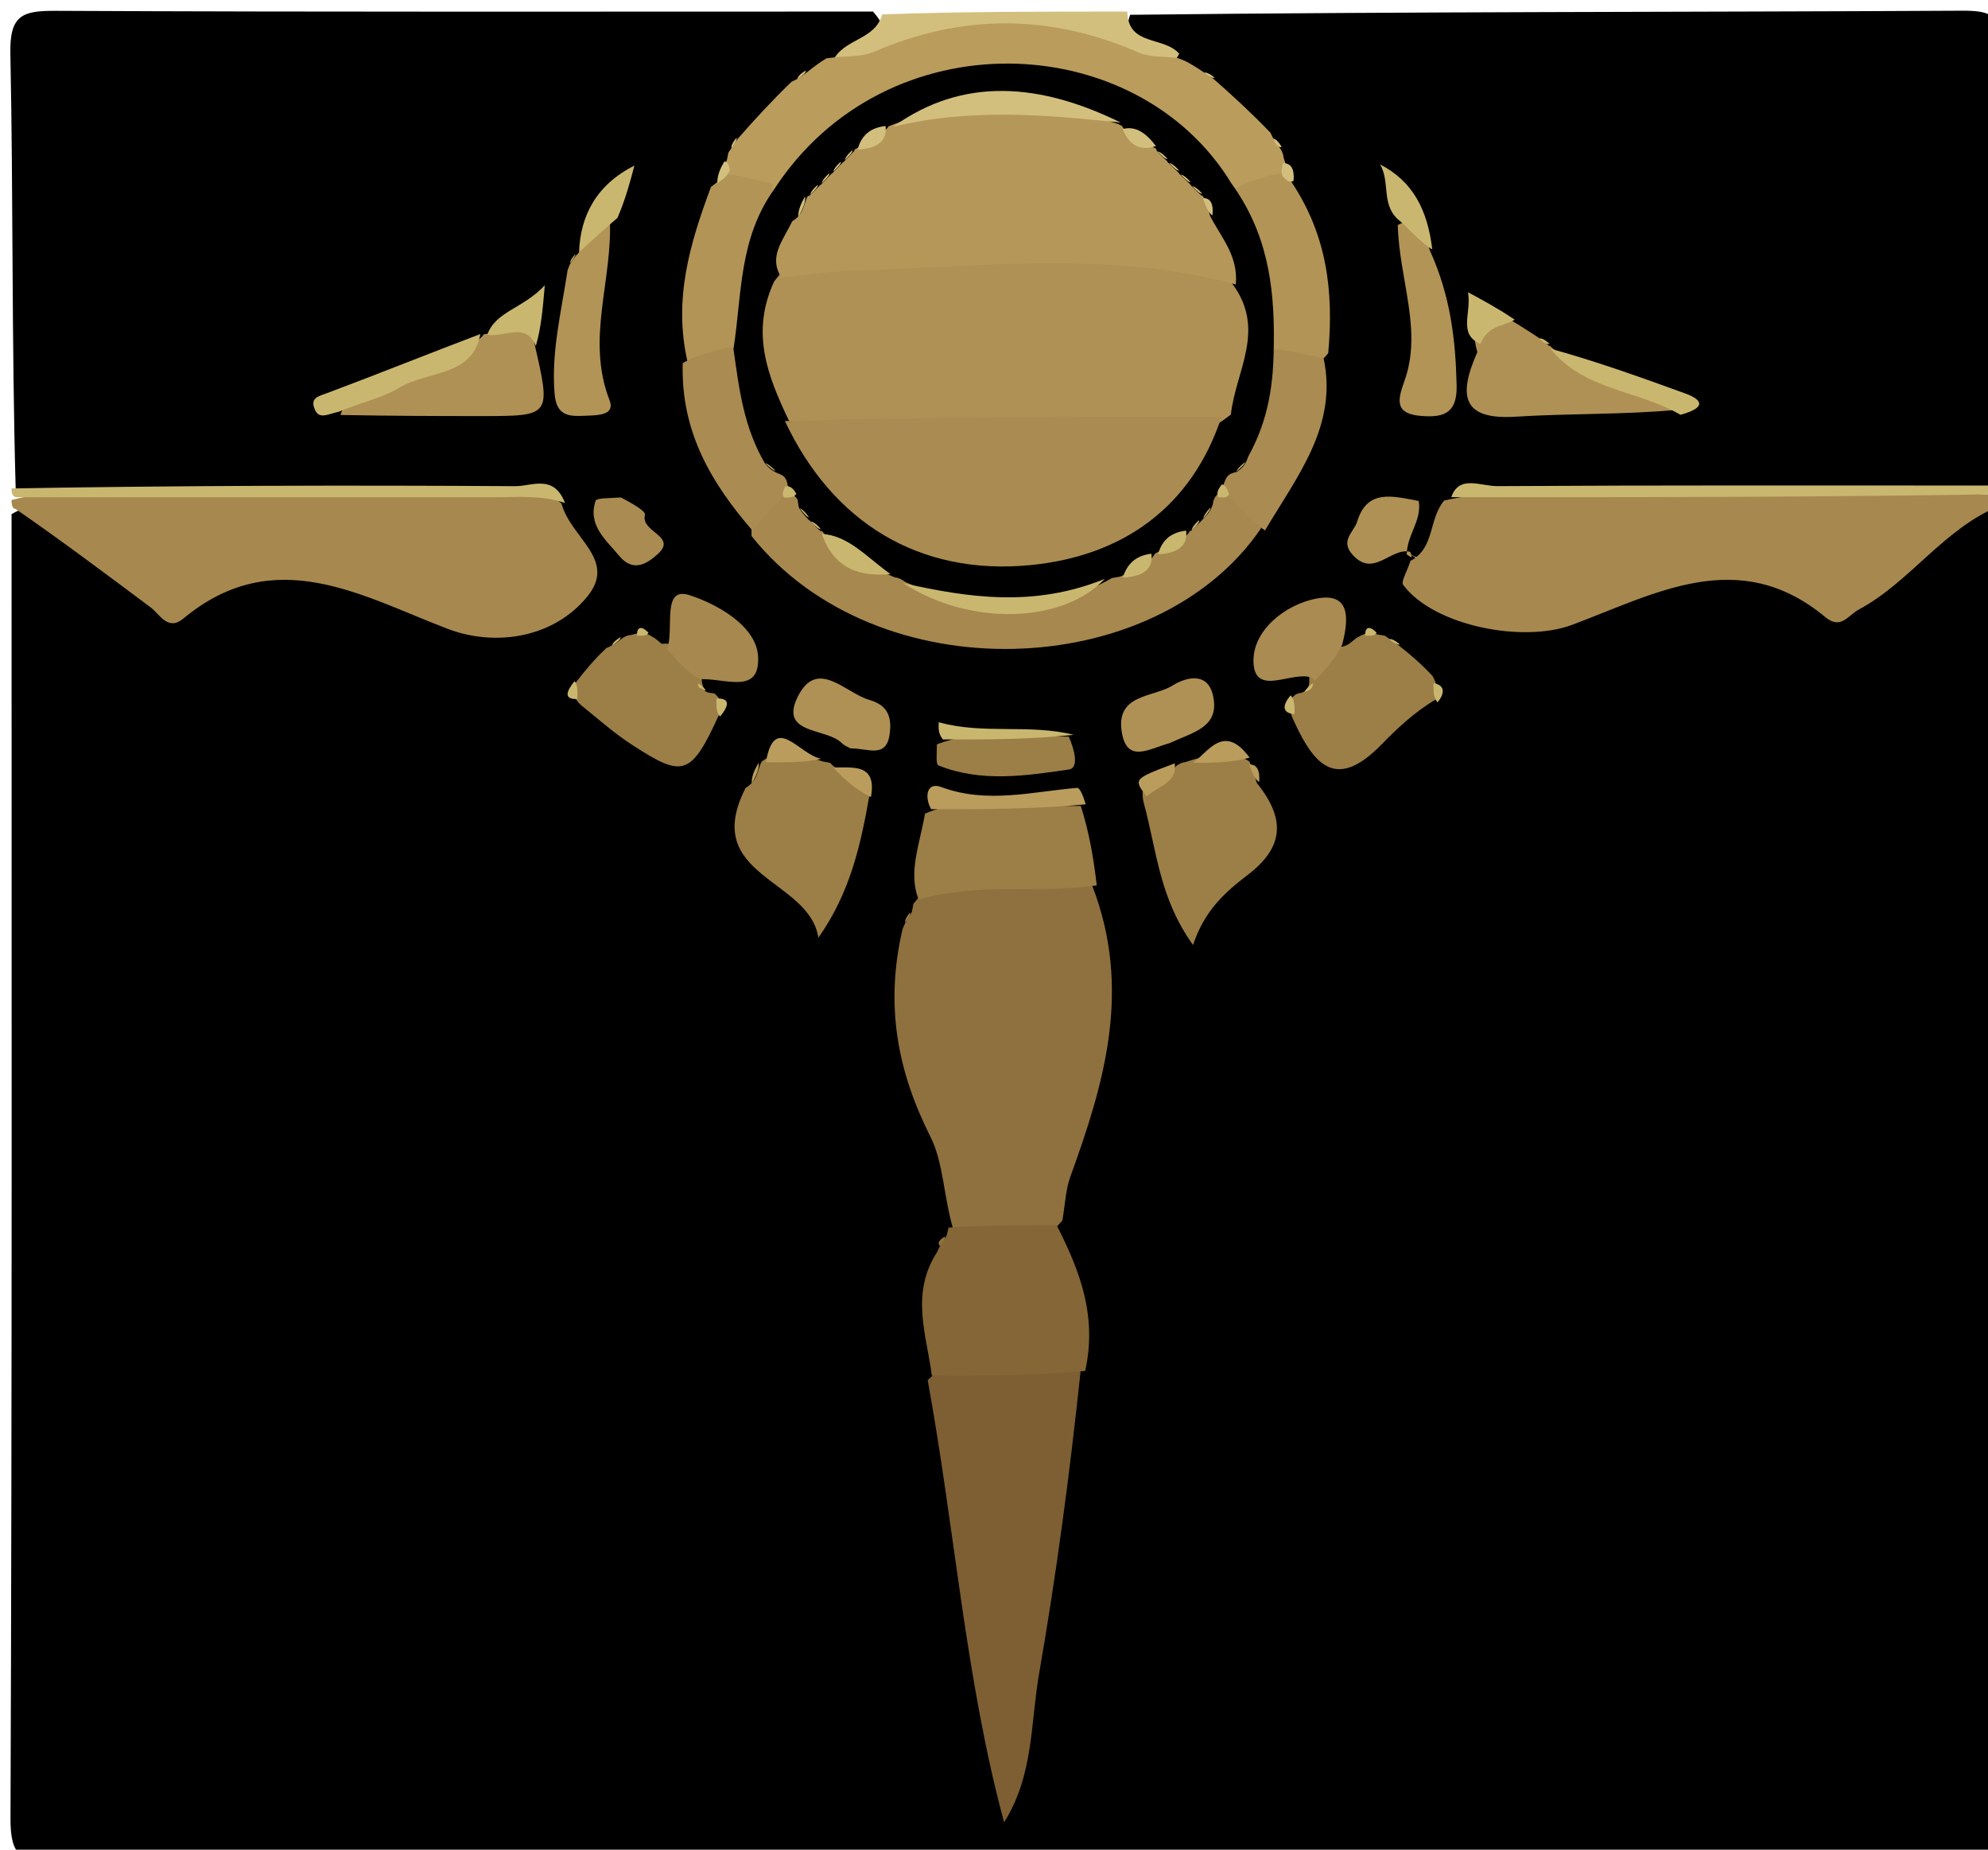 <svg version="1.1" id="Layer_1" xmlns="http://www.w3.org/2000/svg" xmlns:xlink="http://www.w3.org/1999/xlink" x="0px" y="0px"
	 width="100%" viewBox="0 0 172 160" enable-background="new 0 0 172 160" xml:space="preserve">
<path fill="#000000" opacity="1" stroke="none" 
	d="
M1.356,42.267 
	C1,29.547 1.155,17.091 0.897,4.644 
	C0.827,1.286 1.942,0.923 4.83,0.937 
	C28.24,1.049 51.652,1 75.531,1 
	C77.804,3.529 75.153,4.25 73.894,5.896 
	C73.185,6.658 72.587,7.006 71.812,7.662 
	C71.22,8.155 70.866,8.418 70.223,8.849 
	C68.627,9.922 67.516,11.038 66.26,12.47 
	C65.774,13.035 65.481,13.337 64.975,13.855 
	C64.681,14.269 64.581,14.447 64.359,14.908 
	C64.061,15.802 63.937,16.427 63.641,17.357 
	C61.618,21.569 61.195,25.79 60.802,30.371 
	C61.363,35.749 63.23,40.27 66.342,44.654 
	C74.693,56.492 92.787,57.335 102.81,49.632 
	C104.436,48.382 105.508,46.779 107.125,45.123 
	C110.621,40.972 112.227,36.359 113.181,31.106 
	C112.901,26.477 112.576,22.209 110.511,17.956 
	C110.079,17.04 109.939,16.393 109.762,15.436 
	C109.593,14.949 109.511,14.76 109.273,14.304 
	C108.844,13.718 108.555,13.415 108.045,12.875 
	C106.87,11.425 105.796,10.33 104.31,9.188 
	C103.66,8.771 103.294,8.523 102.669,8.063 
	C101.868,7.449 101.361,7.001 100.544,6.38 
	C99.366,4.623 96.829,4.059 97.775,1.28 
	C121.909,1 145.819,1.054 169.727,0.926 
	C172.418,0.911 173.135,1.359 173.087,4.204 
	C172.883,16.487 173,28.776 173,41.531 
	C171.026,43.602 168.664,43.488 166.336,43.493 
	C158.682,43.51 151.027,43.596 143.376,43.464 
	C138.511,43.381 133.745,43.788 128.664,45.21 
	C126.212,45.777 125.255,48.166 122.673,48.257 
	C122.095,48.034 121.879,47.843 121.667,47.646 
	C121.376,47.374 121.418,47.418 122.017,47.961 
	C123.742,48.904 124.86,50.182 126.271,51.084 
	C129.289,53.011 132.072,53.374 135.609,51.842 
	C142.491,48.863 149.581,46.116 157.202,49.962 
	C159.724,51.234 161.558,49.431 163.454,48.001 
	C166.164,45.959 168.587,43.239 172.736,43.769 
	C173,81.626 172.957,119.252 173.078,156.878 
	C173.088,160.03 172.81,161.123 169.13,161.112 
	C114.356,160.95 59.582,160.975 4.808,161.068 
	C1.838,161.073 0.895,160.592 0.908,157.316 
	C1.053,119.857 1,82.397 1,44.469 
	C4.903,42.262 7.264,45.43 9.538,47.294 
	C12.726,49.907 15.391,50.848 19.411,49.139 
	C26.37,46.18 32.697,49.753 39.047,52.04 
	C41.104,52.781 42.925,53.64 45.191,52.408 
	C48.877,50.405 49.155,49.327 45.958,45.541 
	C35.389,42.11 24.864,44.032 14.489,43.484 
	C10.225,43.259 5.862,44.297 1.356,42.267 
z"/>
<path fill="#A7884F" opacity="1" stroke="none" 
	d="
M122.03,48.518 
	C124.166,47.385 123.566,44.968 124.946,43.297 
	C130.999,41.93 136.944,42.601 142.862,42.539 
	C152.614,42.436 162.368,42.419 172.561,42.781 
	C173,43 173,43.5 173,43.75 
	C168.132,45.759 165.277,50.331 160.842,52.715 
	C159.883,53.23 159.275,54.504 157.923,53.38 
	C150.44,47.161 143.176,51.382 136.005,54.055 
	C131.755,55.639 124.054,54.146 121.403,50.597 
	C121.182,50.303 121.764,49.409 122.03,48.518 
z"/>
<path fill="#A7884F" opacity="1" stroke="none" 
	d="
M48.578,43.548 
	C49.37,46.548 53.425,48.392 50.818,51.596 
	C47.868,55.222 42.807,55.95 38.731,54.395 
	C31.274,51.55 23.763,46.951 15.871,53.501 
	C14.517,54.625 13.844,53.146 12.997,52.513 
	C9.228,49.701 5.47,46.873 1.354,44.026 
	C1,44 1,43.5 1,43.25 
	C6.385,41.876 11.831,42.631 17.244,42.54 
	C25.995,42.393 34.75,42.474 43.502,42.523 
	C45.109,42.532 46.822,42.046 48.578,43.548 
z"/>
<path fill="#D3BF7D" opacity="1" stroke="none" 
	d="
M72.026,5.318 
	C73.018,3.273 75.665,3.544 76.332,1.245 
	C83.021,1 90.042,1 97.531,1 
	C97.603,4.025 100.654,3.096 102.028,4.647 
	C100.761,6.981 98.981,6.662 96.986,5.802 
	C90.306,2.922 83.585,2.934 76.919,5.85 
	C75.287,6.563 73.792,6.806 72.026,5.318 
z"/>
<path fill="#CAB76F" opacity="1" stroke="none" 
	d="
M48.888,43.516 
	C46.882,42.808 44.706,43.014 42.568,43.014 
	C29.024,43.011 15.481,43.019 1.469,43.012 
	C1,43 1,42.5 1,42.25 
	C15.53,42 30.06,41.965 44.589,42.055 
	C46.021,42.064 47.913,40.984 48.888,43.516 
z"/>
<path fill="#CAB76F" opacity="1" stroke="none" 
	d="
M173,42.75 
	C157.343,43.008 141.685,43.016 125.566,43.003 
	C126.237,41.048 128.091,42.061 129.565,42.052 
	C143.731,41.965 157.897,42 172.531,42 
	C173,42 173,42.5 173,42.75 
z"/>
<path fill="#8F713F" opacity="1" stroke="none" 
	d="
M82.476,106.356 
	C81.622,103.412 81.631,100.577 80.495,98.317 
	C77.659,92.681 76.546,86.976 78.085,80.384 
	C78.344,79.709 78.533,79.46 78.833,79.003 
	C78.95,78.799 78.969,78.375 79.033,78.173 
	C82.131,74.212 88.397,73.503 94.502,76.624 
	C97.968,85.617 95.527,93.735 92.592,101.826 
	C92.211,102.878 92.168,104.051 91.916,105.576 
	C89.066,108.879 86.019,108.746 82.476,106.356 
z"/>
<path fill="#7D5F33" opacity="1" stroke="none" 
	d="
M93.491,118.623 
	C92.542,127.589 91.392,136.213 89.902,144.777 
	C89.158,149.05 89.437,153.577 86.873,157.632 
	C83.511,145.188 82.63,132.354 80.262,119.38 
	C84.314,115.545 88.692,116.19 93.491,118.623 
z"/>
<path fill="#BA9C5D" opacity="1" stroke="none" 
	d="
M71.507,5.045 
	C73.054,4.819 74.473,4.971 75.615,4.479 
	C83.286,1.171 90.881,1.211 98.521,4.545 
	C99.389,4.924 100.44,4.882 101.822,5 
	C102.664,5.271 103.091,5.577 103.764,5.995 
	C104.262,6.321 104.523,6.524 105.009,6.837 
	C106.753,8.369 108.28,9.779 109.921,11.483 
	C110.184,12.073 110.365,12.349 110.733,12.797 
	C110.887,12.991 111.047,13.38 111.043,13.591 
	C111.174,14.032 111.308,14.264 111.31,14.874 
	C110.445,16.573 109.142,16.859 107.426,17.113 
	C105.755,16.97 105.114,16.016 104.322,15.133 
	C94.336,4.001 79.166,4.222 69.296,15.618 
	C68.852,16.13 68.4,16.591 67.425,17.011 
	C65.691,17.079 64.371,16.927 63.079,15.599 
	C62.742,15.017 62.648,14.762 62.757,14.154 
	C62.96,13.801 62.953,13.377 63.033,13.18 
	C63.324,12.734 63.525,12.475 63.837,11.995 
	C65.367,10.253 66.776,8.724 68.476,7.079 
	C69.063,6.806 69.343,6.625 69.802,6.263 
	C70.415,5.78 70.833,5.453 71.507,5.045 
z"/>
<path fill="#A7884F" opacity="1" stroke="none" 
	d="
M109.097,45.708 
	C100.024,59.04 75.855,59.944 65.021,46.368 
	C64.986,44.628 65.11,43.192 66.896,42.227 
	C67.459,42.04 67.694,41.998 68.286,41.974 
	C68.87,42.054 69.098,42.115 69.636,42.341 
	C70.117,42.656 70.288,42.809 70.927,43.445 
	C71.538,44.095 71.682,44.262 72.012,44.695 
	C72.299,45.152 72.399,45.342 72.656,45.808 
	C73.803,47.648 75.356,48.188 77.403,48.48 
	C77.944,48.601 78.158,48.667 78.662,48.907 
	C83.948,52.46 89.078,52.364 94.563,49.456 
	C94.996,49.117 95.174,48.99 95.641,48.724 
	C96.717,48.354 97.501,48.12 98.445,47.528 
	C98.822,47.228 98.971,47.107 99.356,46.83 
	C100.088,46.456 100.586,46.242 101.189,45.701 
	C101.46,45.344 101.557,45.191 101.821,44.811 
	C102.115,44.441 102.243,44.297 102.791,43.721 
	C103.357,43.136 103.504,42.985 103.905,42.626 
	C104.359,42.318 104.559,42.216 105.092,42.028 
	C105.658,41.933 105.891,41.924 106.472,41.981 
	C108.344,42.624 109,43.787 109.097,45.708 
z"/>
<path fill="#846637" opacity="1" stroke="none" 
	d="
M93.889,118.588 
	C89.579,118.991 85.325,118.993 80.619,118.992 
	C80.188,115.524 78.727,111.94 81.081,108.298 
	C81.306,107.761 81.441,107.579 81.77,107.12 
	C81.965,106.842 82.001,106.404 82.068,106.195 
	C85.084,105.987 88.033,105.989 91.423,105.988 
	C93.419,109.905 94.947,113.83 93.889,118.588 
z"/>
<path fill="#9C7E47" opacity="1" stroke="none" 
	d="
M70.829,65.744 
	C71.264,65.936 71.648,65.923 71.827,65.994 
	C72.903,67.208 74.665,67.147 75.221,68.808 
	C74.442,73.235 73.523,77.251 70.804,81.12 
	C70.047,75.992 60.567,75.84 64.512,68.153 
	C65.409,67.614 65.487,66.977 65.789,66.109 
	C65.918,65.826 65.904,65.921 65.857,65.911 
	C67.261,64.779 68.841,65.344 70.829,65.744 
z"/>
<path fill="#9C7E47" opacity="1" stroke="none" 
	d="
M108.733,67.722 
	C111.264,70.861 111.074,73.292 107.956,75.678 
	C106.089,77.106 104.224,78.698 103.222,81.744 
	C100.305,77.694 100.09,73.634 98.971,69.506 
	C98.27,66.777 100.928,67.682 101.724,66.296 
	C101.994,66.065 102.352,65.923 102.544,65.93 
	C104.233,65.379 105.742,64.934 107.771,65.674 
	C108.19,65.902 108.101,65.917 108.096,65.872 
	C108.333,66.355 108.5,66.904 108.733,67.722 
z"/>
<path fill="#9C7E47" opacity="1" stroke="none" 
	d="
M94.892,76.587 
	C89.85,77.338 84.798,76.298 79.476,77.815 
	C78.568,75.476 79.538,73.163 80.033,70.382 
	C84.385,68.488 88.787,69.837 93.507,69.709 
	C94.247,72.051 94.596,74.122 94.892,76.587 
z"/>
<path fill="#9C7E47" opacity="1" stroke="none" 
	d="
M111.764,60.408 
	C111.969,60.093 112.34,59.929 112.541,59.95 
	C113.154,59.749 113.336,59.398 113.272,58.616 
	C113.482,56.808 114.346,55.971 116.182,55.931 
	C116.673,55.803 116.848,55.586 117.386,55.163 
	C118,54.834 118.25,54.712 118.875,54.773 
	C119.251,54.956 119.658,54.925 119.845,55.007 
	C120.28,55.32 120.54,55.535 121.041,55.848 
	C122.131,56.712 122.996,57.459 123.95,58.483 
	C124.317,59.184 124.45,59.65 124.256,60.483 
	C122.286,61.649 120.772,63.127 119.532,64.395 
	C115.773,68.238 113.831,66.489 111.987,62.453 
	C111.626,61.707 111.486,61.247 111.764,60.408 
z"/>
<path fill="#9C7E47" opacity="1" stroke="none" 
	d="
M49.783,59.085 
	C50.701,57.892 51.441,57.025 52.454,56.064 
	C53.035,55.821 53.323,55.641 53.782,55.259 
	C53.973,55.089 54.344,54.924 54.547,54.94 
	C55,54.834 55.25,54.712 55.876,54.773 
	C56.492,55.092 56.733,55.228 57.233,55.687 
	C59.062,55.567 59.98,56.365 60.708,57.977 
	C60.691,58.721 60.672,59.149 60.992,59.773 
	C61.251,59.967 61.657,59.929 61.844,60.011 
	C62.386,60.489 62.52,60.949 62.227,61.788 
	C59.78,67.174 59.089,67.284 54.724,64.455 
	C53.189,63.461 51.883,62.305 50.237,60.965 
	C49.632,60.386 49.526,59.921 49.783,59.085 
z"/>
<path fill="#B09155" opacity="1" stroke="none" 
	d="
M145.041,35.458 
	C140.398,35.878 135.766,35.753 131.161,36.044 
	C126.662,36.328 126.053,34.426 127.821,30.457 
	C126.975,27.542 128.575,27.45 130.808,27.748 
	C131.67,28.256 132.097,28.562 132.768,28.981 
	C133.266,29.298 133.511,29.513 133.955,29.868 
	C134.162,29.998 134.023,29.948 134.049,29.879 
	C137.158,32.776 141.632,32.853 145.041,35.458 
z"/>
<path fill="#B29457" opacity="1" stroke="none" 
	d="
M106.696,16.402 
	C107.942,15.724 109.026,15.397 110.452,15.055 
	C111.193,14.952 111.466,15.089 111.729,15.726 
	C114.753,20.269 115.416,25.064 114.918,30.547 
	C113.45,32.4 111.929,32.217 110.03,31.073 
	C108.18,26.249 107.91,21.376 106.696,16.402 
z"/>
<path fill="#B29457" opacity="1" stroke="none" 
	d="
M62.914,15.053 
	C64.315,15.288 65.414,15.533 66.827,15.916 
	C66.948,20.9 65.468,25.477 63.976,30.451 
	C62.586,31.864 61.303,32.253 59.477,31.264 
	C58.257,25.895 59.666,21.12 61.515,16.167 
	C62.15,15.714 62.405,15.408 62.914,15.053 
z"/>
<path fill="#AA8B51" opacity="1" stroke="none" 
	d="
M109.826,30.13 
	C111.497,30.313 112.834,30.636 114.514,30.976 
	C115.761,36.803 112.294,41.098 109.445,45.886 
	C108.387,45.188 107.631,44.316 106.674,43.235 
	C106.263,42.926 106.054,42.827 105.629,42.454 
	C105.282,41.724 105.264,41.263 105.483,40.473 
	C105.895,39.764 106.147,39.365 106.515,38.624 
	C108.533,35.95 107.998,32.751 109.826,30.13 
z"/>
<path fill="#AA8B51" opacity="1" stroke="none" 
	d="
M59.069,31.402 
	C60.26,30.741 61.378,30.492 62.816,30.104 
	C65.021,29.797 65.403,31.141 65.409,32.506 
	C65.416,34.403 66.316,36.022 66.889,38.103 
	C67.333,38.808 67.611,39.194 68.114,39.855 
	C68.557,40.556 68.696,41.002 68.665,41.825 
	C68.453,42.355 68.308,42.539 67.845,42.874 
	C66.789,43.916 66.05,44.806 65.088,45.881 
	C61.611,41.849 58.889,37.413 59.069,31.402 
z"/>
<path fill="#B09155" opacity="1" stroke="none" 
	d="
M46.242,29.728 
	C47.683,35.981 47.683,35.987 41.723,35.991 
	C37.788,35.993 33.854,35.978 29.457,35.896 
	C30.378,32.941 33.652,33.577 35.867,32.181 
	C37.612,31.082 39.881,30.884 41.712,29.11 
	C41.925,28.813 41.929,28.909 41.881,28.908 
	C43.389,28.91 45.25,25.869 46.242,29.728 
z"/>
<path fill="#B29457" opacity="1" stroke="none" 
	d="
M123.701,21.645 
	C125.497,25.582 125.939,29.407 126.026,33.345 
	C126.076,35.672 125.006,36.136 123.016,35.985 
	C120.724,35.812 120.865,34.733 121.498,32.991 
	C123.099,28.588 121.067,24.268 120.933,19.463 
	C122.936,18.463 123.238,19.9 123.701,21.645 
z"/>
<path fill="#B29457" opacity="1" stroke="none" 
	d="
M52.76,18.904 
	C53.032,24.222 50.671,29.323 52.74,34.626 
	C53.253,35.94 51.664,35.919 50.72,35.96 
	C49.358,36.018 48.154,36.09 47.984,34.067 
	C47.687,30.545 48.517,27.189 49.113,23.352 
	C49.328,22.748 49.461,22.572 49.81,22.142 
	C50.024,21.888 50.007,22.038 49.932,22.03 
	C50.84,21.042 50.58,19.081 52.76,18.904 
z"/>
<path fill="#AA8B51" opacity="1" stroke="none" 
	d="
M116.13,55.737 
	C115.614,56.915 114.731,57.81 113.781,58.863 
	C113.632,58.878 113.58,58.648 113.463,58.607 
	C111.756,58.012 108.566,60.323 108.452,57.281 
	C108.349,54.555 111.17,52.308 113.862,51.783 
	C116.757,51.218 116.753,53.356 116.13,55.737 
z"/>
<path fill="#A7884F" opacity="1" stroke="none" 
	d="
M60.605,58.752 
	C59.552,58.289 58.743,57.293 57.713,56.154 
	C58.36,54.448 57.211,50.717 59.616,51.472 
	C61.831,52.166 65.452,54.063 65.59,56.805 
	C65.757,60.129 62.771,58.662 60.605,58.752 
z"/>
<path fill="#B09155" opacity="1" stroke="none" 
	d="
M73.589,64.736 
	C73.098,64.5 72.959,64.407 72.845,64.289 
	C71.519,62.926 67.339,63.584 69.045,60.222 
	C70.73,56.904 73.134,59.946 75.212,60.542 
	C76.753,60.984 77.181,61.948 76.976,63.48 
	C76.685,65.658 75.097,64.716 73.589,64.736 
z"/>
<path fill="#B09155" opacity="1" stroke="none" 
	d="
M101.187,64.284 
	C99.399,64.779 97.533,66.044 97.066,63.389 
	C96.47,59.999 99.805,60.347 101.47,59.288 
	C102.39,58.704 104.487,57.925 104.964,60.235 
	C105.517,62.911 103.272,63.313 101.187,64.284 
z"/>
<path fill="#9C7E47" opacity="1" stroke="none" 
	d="
M92.469,63.717 
	C92.985,64.89 93.359,66.436 92.48,66.564 
	C88.722,67.11 84.888,67.698 81.186,66.207 
	C80.968,66.119 81.045,65.298 81.059,64.385 
	C84.745,62.985 88.43,63.744 92.469,63.717 
z"/>
<path fill="#B09155" opacity="1" stroke="none" 
	d="
M122.141,48.173 
	C122.099,48.005 122.057,47.744 121.963,47.724 
	C120.299,47.365 118.823,50.036 116.998,47.958 
	C115.934,46.746 117.149,46.009 117.423,45.115 
	C118.287,42.296 120.435,42.896 122.746,43.337 
	C123.03,45.044 121.733,46.239 121.71,47.959 
	C122.088,48.242 122.118,48.191 122.141,48.173 
z"/>
<path fill="#CAB76F" opacity="1" stroke="none" 
	d="
M41.557,28.896 
	C40.903,32.597 37.051,32.038 34.552,33.534 
	C33.052,34.433 31.24,34.811 29.281,35.622 
	C28.395,35.818 27.644,36.28 27.273,35.493 
	C26.76,34.407 27.54,34.288 28.377,33.975 
	C32.67,32.369 36.922,30.655 41.557,28.896 
z"/>
<path fill="#AA8B51" opacity="1" stroke="none" 
	d="
M53.719,43.03 
	C54.702,43.55 55.89,44.215 55.803,44.531 
	C55.391,46.036 58.636,46.357 56.915,47.921 
	C56.074,48.684 54.823,49.592 53.58,48.092 
	C52.407,46.678 50.838,45.445 51.528,43.326 
	C51.617,43.055 52.71,43.111 53.719,43.03 
z"/>
<path fill="#CAB76F" opacity="1" stroke="none" 
	d="
M145.395,35.88 
	C141.591,33.683 137.063,33.787 134.134,30.161 
	C137.978,31.214 141.885,32.609 145.783,34.027 
	C147.503,34.652 147.462,35.312 145.395,35.88 
z"/>
<path fill="#BA9C5D" opacity="1" stroke="none" 
	d="
M93.934,69.576 
	C89.604,69.992 85.31,70.003 80.559,69.998 
	C79.959,68.918 80.187,67.616 81.423,68.076 
	C85.394,69.554 89.27,68.481 93.193,68.152 
	C93.421,68.133 93.709,68.815 93.934,69.576 
z"/>
<path fill="#CAB76F" opacity="1" stroke="none" 
	d="
M53.419,18.854 
	C52.183,19.892 51.265,20.749 50.101,21.814 
	C50.202,18.69 51.584,15.986 54.889,14.325 
	C54.505,15.774 54.121,17.223 53.419,18.854 
z"/>
<path fill="#CAB76F" opacity="1" stroke="none" 
	d="
M123.92,21.581 
	C123.054,21.068 122.251,20.175 121.172,19.157 
	C119.407,17.842 120.336,15.772 119.398,14.219 
	C122.246,15.686 123.513,18.163 123.92,21.581 
z"/>
<path fill="#CAB76F" opacity="1" stroke="none" 
	d="
M92.899,63.564 
	C89.256,63.96 85.644,63.967 81.583,63.964 
	C81.163,63.46 81.193,62.967 81.222,62.474 
	C85.075,63.557 89.049,62.598 92.899,63.564 
z"/>
<path fill="#CAB76F" opacity="1" stroke="none" 
	d="
M46.361,29.923 
	C45.443,27.793 43.706,29.227 42.159,28.95 
	C42.902,26.911 45.233,26.716 47.136,24.679 
	C46.944,26.886 46.82,28.322 46.361,29.923 
z"/>
<path fill="#CAB76F" opacity="1" stroke="none" 
	d="
M131.049,27.652 
	C130.134,28.244 128.789,28.047 128.085,29.752 
	C126.113,28.882 127.332,27.113 127.01,25.279 
	C128.452,26.058 129.654,26.706 131.049,27.652 
z"/>
<path fill="#BA9C5D" opacity="1" stroke="none" 
	d="
M108.112,65.538 
	C106.673,65.947 105.156,65.992 103.188,65.987 
	C104.436,65.224 105.836,62.421 108.112,65.538 
z"/>
<path fill="#BA9C5D" opacity="1" stroke="none" 
	d="
M71.052,65.633 
	C69.749,65.95 68.235,65.964 66.265,65.94 
	C67.016,61.579 69.139,65.304 71.052,65.633 
z"/>
<path fill="#BA9C5D" opacity="1" stroke="none" 
	d="
M101.637,66.03 
	C101.86,67.648 100.412,67.926 99.191,68.882 
	C98.057,67.381 98.057,67.381 101.637,66.03 
z"/>
<path fill="#BA9C5D" opacity="1" stroke="none" 
	d="
M75.35,68.952 
	C74.07,68.303 73.106,67.496 72.074,66.376 
	C73.615,66.453 75.914,65.914 75.35,68.952 
z"/>
<path fill="#CAB76F" opacity="1" stroke="none" 
	d="
M124.368,60.755 
	C124.048,60.354 124.02,59.898 124.016,59.101 
	C124.866,59.208 125.149,59.831 124.368,60.755 
z"/>
<path fill="#CAB76F" opacity="1" stroke="none" 
	d="
M49.708,58.92 
	C49.966,59.214 49.971,59.67 49.949,60.468 
	C48.758,60.507 48.975,59.831 49.708,58.92 
z"/>
<path fill="#BA9C5D" opacity="1" stroke="none" 
	d="
M108.945,67.649 
	C108.622,67.452 108.352,66.94 108.087,66.128 
	C108.754,66.112 109.022,66.635 108.945,67.649 
z"/>
<path fill="#CAB76F" opacity="1" stroke="none" 
	d="
M62.301,61.982 
	C61.995,61.655 61.97,61.207 61.988,60.426 
	C63.211,60.371 63.059,61.066 62.301,61.982 
z"/>
<path fill="#CAB76F" opacity="1" stroke="none" 
	d="
M111.67,60.15 
	C111.992,60.539 112.014,60.986 112.008,61.767 
	C110.999,61.721 110.861,61.068 111.67,60.15 
z"/>
<path fill="#BA9C5D" opacity="1" stroke="none" 
	d="
M65.635,65.983 
	C65.711,66.405 65.503,66.984 65.054,67.767 
	C64.991,67.361 65.171,66.75 65.635,65.983 
z"/>
<path fill="#D3BF7D" opacity="1" stroke="none" 
	d="
M111.919,15.644 
	C111.572,15.83 111.322,15.64 110.955,15.217 
	C110.841,14.835 110.887,14.63 110.987,14.113 
	C111.699,14.096 112.008,14.604 111.919,15.644 
z"/>
<path fill="#D3BF7D" opacity="1" stroke="none" 
	d="
M63.143,14.734 
	C62.914,15.257 62.614,15.471 62.078,15.83 
	C62.025,15.359 62.208,14.742 62.676,13.963 
	C62.997,14.009 63.034,14.217 63.143,14.734 
z"/>
<path fill="#D3BF7D" opacity="1" stroke="none" 
	d="
M63.719,11.911 
	C63.787,12.064 63.626,12.353 63.295,12.816 
	C63.235,12.669 63.357,12.355 63.719,11.911 
z"/>
<path fill="#CAB76F" opacity="1" stroke="none" 
	d="
M134.062,29.74 
	C133.87,29.842 133.586,29.673 133.162,29.291 
	C133.329,29.223 133.645,29.353 134.062,29.74 
z"/>
<path fill="#CAB76F" opacity="1" stroke="none" 
	d="
M49.786,21.977 
	C49.801,22.09 49.622,22.324 49.34,22.759 
	C49.312,22.638 49.43,22.352 49.786,21.977 
z"/>
<path fill="#9C7E47" opacity="1" stroke="none" 
	d="
M78.727,78.927 
	C78.816,79.085 78.658,79.356 78.312,79.783 
	C78.267,79.654 78.385,79.354 78.727,78.927 
z"/>
<path fill="#D3BF7D" opacity="1" stroke="none" 
	d="
M105.094,6.717 
	C104.932,6.799 104.638,6.639 104.177,6.293 
	C104.327,6.23 104.644,6.353 105.094,6.717 
z"/>
<path fill="#8F713F" opacity="1" stroke="none" 
	d="
M81.748,106.961 
	C81.83,107.114 81.67,107.372 81.33,107.779 
	C81.091,107.571 81.21,107.284 81.748,106.961 
z"/>
<path fill="#D3BF7D" opacity="1" stroke="none" 
	d="
M69.72,6.103 
	C69.735,6.309 69.472,6.512 68.989,6.839 
	C68.993,6.675 69.218,6.387 69.72,6.103 
z"/>
<path fill="#CAB76F" opacity="1" stroke="none" 
	d="
M113.424,59.209 
	C113.715,59.02 113.606,59.091 113.602,59.156 
	C113.556,59.535 113.377,59.7 112.901,59.843 
	C112.873,59.78 113.003,59.589 113.424,59.209 
z"/>
<path fill="#CAB76F" opacity="1" stroke="none" 
	d="
M60.463,59.448 
	C60.362,59.285 60.422,59.153 60.378,59.096 
	C60.516,59.164 60.699,59.289 61.066,59.69 
	C61.065,59.765 60.836,59.646 60.463,59.448 
z"/>
<path fill="#CAB76F" opacity="1" stroke="none" 
	d="
M121.117,55.737 
	C120.957,55.811 120.647,55.658 120.185,55.297 
	C120.344,55.229 120.656,55.369 121.117,55.737 
z"/>
<path fill="#D3BF7D" opacity="1" stroke="none" 
	d="
M110.891,12.716 
	C110.599,12.798 110.4,12.537 110.163,11.992 
	C110.322,11.997 110.609,12.219 110.891,12.716 
z"/>
<path fill="#CAB76F" opacity="1" stroke="none" 
	d="
M53.699,55.111 
	C53.711,55.299 53.449,55.509 52.957,55.844 
	C52.96,55.69 53.193,55.411 53.699,55.111 
z"/>
<path fill="#CAB76F" opacity="1" stroke="none" 
	d="
M119.097,54.72 
	C119.001,54.978 118.75,55.001 118.125,54.989 
	C118.069,54.598 118.239,53.863 119.097,54.72 
z"/>
<path fill="#CAB76F" opacity="1" stroke="none" 
	d="
M56.098,54.72 
	C56.001,54.978 55.751,55.001 55.125,54.989 
	C55.069,54.598 55.239,53.863 56.098,54.72 
z"/>
<path fill="#000000" opacity="1" stroke="none" 
	d="
M66.187,40.097 
	C64.344,36.94 63.955,33.698 63.461,30.186 
	C64.192,25.505 63.909,20.672 66.971,16.387 
	C76.686,1.454 98.405,2.455 106.557,15.89 
	C109.577,20.056 110.281,24.578 110.209,29.638 
	C110.201,33.209 109.756,36.315 107.993,39.495 
	C107.767,40.178 107.525,40.452 107.008,40.826 
	C106.449,40.94 106.206,41.067 105.998,41.554 
	C105.819,42.074 105.658,42.37 105.28,42.821 
	C105.093,42.992 104.936,43.363 104.949,43.563 
	C104.794,44.091 104.584,44.389 104.134,44.846 
	C103.929,45.029 104.028,45.022 104.026,44.972 
	C103.799,45.187 103.563,45.44 103.118,45.853 
	C102.922,46.023 103.038,45.934 102.994,45.876 
	C102.405,46.847 101.336,47.149 100.121,47.785 
	C99.832,47.921 99.945,47.922 99.943,47.865 
	C99.388,48.859 98.307,49.172 97.064,49.811 
	C96.774,49.959 96.364,49.94 96.175,50.021 
	C90.301,53.33 84.516,53.085 78.34,50.353 
	C78.014,50.101 77.636,49.94 77.431,49.95 
	C75.182,48.96 72.944,48.276 71.257,46.101 
	C71.06,45.82 70.968,45.931 71.023,45.977 
	C70.813,45.799 70.56,45.563 70.148,45.119 
	C69.977,44.922 69.972,45.022 70.021,45.025 
	C69.79,44.792 69.537,44.529 69.172,44.003 
	C69.037,43.764 69.064,43.362 68.986,43.177 
	C68.644,42.775 68.431,42.517 68.152,41.993 
	C68.06,41.444 67.929,41.203 67.442,41 
	C66.902,40.794 66.609,40.58 66.187,40.097 
z"/>
<path fill="#CAB76F" opacity="1" stroke="none" 
	d="
M78.137,50.441 
	C83.741,51.698 89.465,52.567 95.582,50.073 
	C91.996,53.912 83.974,54.219 78.137,50.441 
z"/>
<path fill="#CAB76F" opacity="1" stroke="none" 
	d="
M71.102,46.184 
	C73.409,46.32 74.94,48.162 77.045,49.659 
	C74.606,49.878 72.221,49.381 71.102,46.184 
z"/>
<path fill="#CAB76F" opacity="1" stroke="none" 
	d="
M100.192,47.948 
	C100.452,47.013 101.043,46.07 102.628,45.901 
	C102.771,47.226 101.895,47.86 100.192,47.948 
z"/>
<path fill="#CAB76F" opacity="1" stroke="none" 
	d="
M97.14,49.97 
	C97.429,49.066 98.013,48.083 99.617,47.897 
	C99.793,49.277 98.864,49.868 97.14,49.97 
z"/>
<path fill="#CAB76F" opacity="1" stroke="none" 
	d="
M67.92,42.081 
	C68.328,41.99 68.61,42.216 68.9,42.717 
	C68.678,43.016 68.45,43.04 67.874,43.045 
	C67.617,42.817 67.706,42.607 67.92,42.081 
z"/>
<path fill="#CAB76F" opacity="1" stroke="none" 
	d="
M103.12,45.854 
	C103.106,45.706 103.289,45.388 103.748,44.997 
	C103.788,45.177 103.552,45.431 103.12,45.854 
z"/>
<path fill="#CAB76F" opacity="1" stroke="none" 
	d="
M105.437,43.028 
	C105.222,42.675 105.351,42.358 105.717,41.903 
	C106.036,41.976 106.118,42.188 106.336,42.713 
	C106.242,43.038 106.012,43.051 105.437,43.028 
z"/>
<path fill="#CAB76F" opacity="1" stroke="none" 
	d="
M69.202,43.982 
	C69.334,43.999 69.632,44.235 70,44.749 
	C69.836,44.752 69.601,44.476 69.202,43.982 
z"/>
<path fill="#CAB76F" opacity="1" stroke="none" 
	d="
M104.12,44.834 
	C104.108,44.703 104.286,44.377 104.714,43.908 
	C104.746,44.056 104.528,44.348 104.12,44.834 
z"/>
<path fill="#CAB76F" opacity="1" stroke="none" 
	d="
M70.146,45.12 
	C70.294,45.106 70.612,45.29 71.004,45.748 
	C70.824,45.788 70.569,45.553 70.146,45.12 
z"/>
<path fill="#CAB76F" opacity="1" stroke="none" 
	d="
M106.98,40.79 
	C106.995,40.665 107.221,40.369 107.712,39.975 
	C107.714,40.124 107.452,40.372 106.98,40.79 
z"/>
<path fill="#CAB76F" opacity="1" stroke="none" 
	d="
M66.21,40.074 
	C66.334,40.074 66.644,40.271 67.092,40.715 
	C66.952,40.731 66.673,40.501 66.21,40.074 
z"/>
<path fill="#B09155" opacity="1" stroke="none" 
	d="
M106.627,24.557 
	C109.578,28.539 106.906,32.085 106.494,35.854 
	C104.431,37.489 102.452,38.194 100.203,38.231 
	C91.405,38.376 82.608,38.385 73.81,38.224 
	C71.945,38.19 70.189,37.787 68.246,36.363 
	C66.345,32.391 64.966,28.702 66.976,24.355 
	C69.083,21.506 71.944,21.061 74.713,20.917 
	C82.792,20.499 90.886,20.547 98.967,20.889 
	C101.774,21.008 104.571,21.576 106.627,24.557 
z"/>
<path fill="#B59759" opacity="1" stroke="none" 
	d="
M106.923,24.612 
	C95.846,21.582 84.601,23.138 73.422,23.42 
	C71.619,23.466 69.823,23.796 67.596,23.994 
	C66.467,22.192 67.733,20.834 68.544,19.141 
	C69.424,18.599 69.487,17.965 69.801,17.114 
	C69.937,16.839 70.023,16.941 69.973,16.984 
	C70.188,16.8 70.442,16.561 70.858,16.112 
	C71.029,15.914 71.032,16.026 70.976,16.028 
	C71.186,15.802 71.441,15.563 71.857,15.114 
	C72.029,14.916 72.031,15.026 71.976,15.028 
	C72.186,14.802 72.441,14.562 72.857,14.113 
	C73.029,13.915 73.03,14.026 72.975,14.027 
	C73.185,13.802 73.44,13.563 73.855,13.115 
	C74.026,12.917 73.937,13.016 73.887,12.971 
	C74.773,12.431 75.796,12.09 76.766,11.085 
	C76.94,10.818 76.943,10.922 76.891,10.922 
	C83.29,8.356 89.79,8.335 96.747,10.735 
	C97.162,10.922 97.055,10.923 97.057,10.869 
	C97.596,11.849 98.665,12.148 99.875,12.787 
	C100.162,12.926 100.066,13.018 100.02,12.97 
	C100.201,13.188 100.44,13.443 100.889,13.858 
	C101.088,14.029 100.976,14.033 100.974,13.977 
	C101.199,14.187 101.438,14.442 101.888,14.858 
	C102.086,15.029 101.975,15.032 101.973,14.977 
	C102.199,15.187 102.438,15.442 102.888,15.858 
	C103.086,16.03 102.974,16.032 102.972,15.976 
	C103.198,16.186 103.437,16.44 103.885,16.856 
	C104.083,17.028 103.983,16.942 104.026,16.892 
	C104.323,17.349 104.5,17.881 104.7,18.695 
	C105.722,20.642 107.133,22.128 106.923,24.612 
z"/>
<path fill="#AA8B51" opacity="1" stroke="none" 
	d="
M67.909,36.421 
	C80.293,36.059 92.75,36.049 105.685,36.054 
	C103.113,43.855 97.145,48.123 89.095,48.888 
	C79.501,49.8 72.028,45.177 67.909,36.421 
z"/>
<path fill="#D3BF7D" opacity="1" stroke="none" 
	d="
M96.955,10.597 
	C90.674,9.972 84.188,9.303 77.275,10.962 
	C83.341,6.602 90.004,7.191 96.955,10.597 
z"/>
<path fill="#D3BF7D" opacity="1" stroke="none" 
	d="
M100.009,12.633 
	C98.904,13.02 97.793,12.807 97.129,11.163 
	C98.236,10.873 99.121,11.469 100.009,12.633 
z"/>
<path fill="#D3BF7D" opacity="1" stroke="none" 
	d="
M76.619,10.9 
	C76.764,12.22 75.894,12.848 74.197,12.94 
	C74.443,12.007 75.031,11.065 76.619,10.9 
z"/>
<path fill="#D3BF7D" opacity="1" stroke="none" 
	d="
M69.654,16.993 
	C69.726,17.406 69.515,17.973 69.082,18.76 
	C69.03,18.368 69.2,17.758 69.654,16.993 
z"/>
<path fill="#D3BF7D" opacity="1" stroke="none" 
	d="
M104.901,18.634 
	C104.583,18.436 104.332,17.93 104.075,17.133 
	C104.731,17.116 105.002,17.627 104.901,18.634 
z"/>
<path fill="#D3BF7D" opacity="1" stroke="none" 
	d="
M70.752,15.99 
	C70.785,16.164 70.542,16.414 70.11,16.846 
	C70.107,16.707 70.291,16.386 70.752,15.99 
z"/>
<path fill="#D3BF7D" opacity="1" stroke="none" 
	d="
M102.011,14.751 
	C101.837,14.784 101.587,14.539 101.154,14.108 
	C101.293,14.105 101.615,14.289 102.011,14.751 
z"/>
<path fill="#D3BF7D" opacity="1" stroke="none" 
	d="
M71.751,14.99 
	C71.784,15.164 71.538,15.413 71.106,15.846 
	C71.105,15.708 71.289,15.387 71.751,14.99 
z"/>
<path fill="#D3BF7D" opacity="1" stroke="none" 
	d="
M103.011,15.752 
	C102.837,15.785 102.588,15.539 102.155,15.108 
	C102.292,15.106 102.614,15.29 103.011,15.752 
z"/>
<path fill="#D3BF7D" opacity="1" stroke="none" 
	d="
M104.008,16.75 
	C103.834,16.783 103.586,16.538 103.154,16.107 
	C103.291,16.105 103.613,16.289 104.008,16.75 
z"/>
<path fill="#D3BF7D" opacity="1" stroke="none" 
	d="
M72.751,13.99 
	C72.784,14.164 72.539,14.413 72.107,14.846 
	C72.105,14.708 72.289,14.386 72.751,13.99 
z"/>
<path fill="#D3BF7D" opacity="1" stroke="none" 
	d="
M101.013,13.751 
	C100.837,13.786 100.586,13.544 100.154,13.112 
	C100.295,13.106 100.616,13.29 101.013,13.751 
z"/>
<path fill="#D3BF7D" opacity="1" stroke="none" 
	d="
M73.749,12.991 
	C73.783,13.167 73.539,13.416 73.107,13.847 
	C73.103,13.707 73.287,13.386 73.749,12.991 
z"/>
</svg>